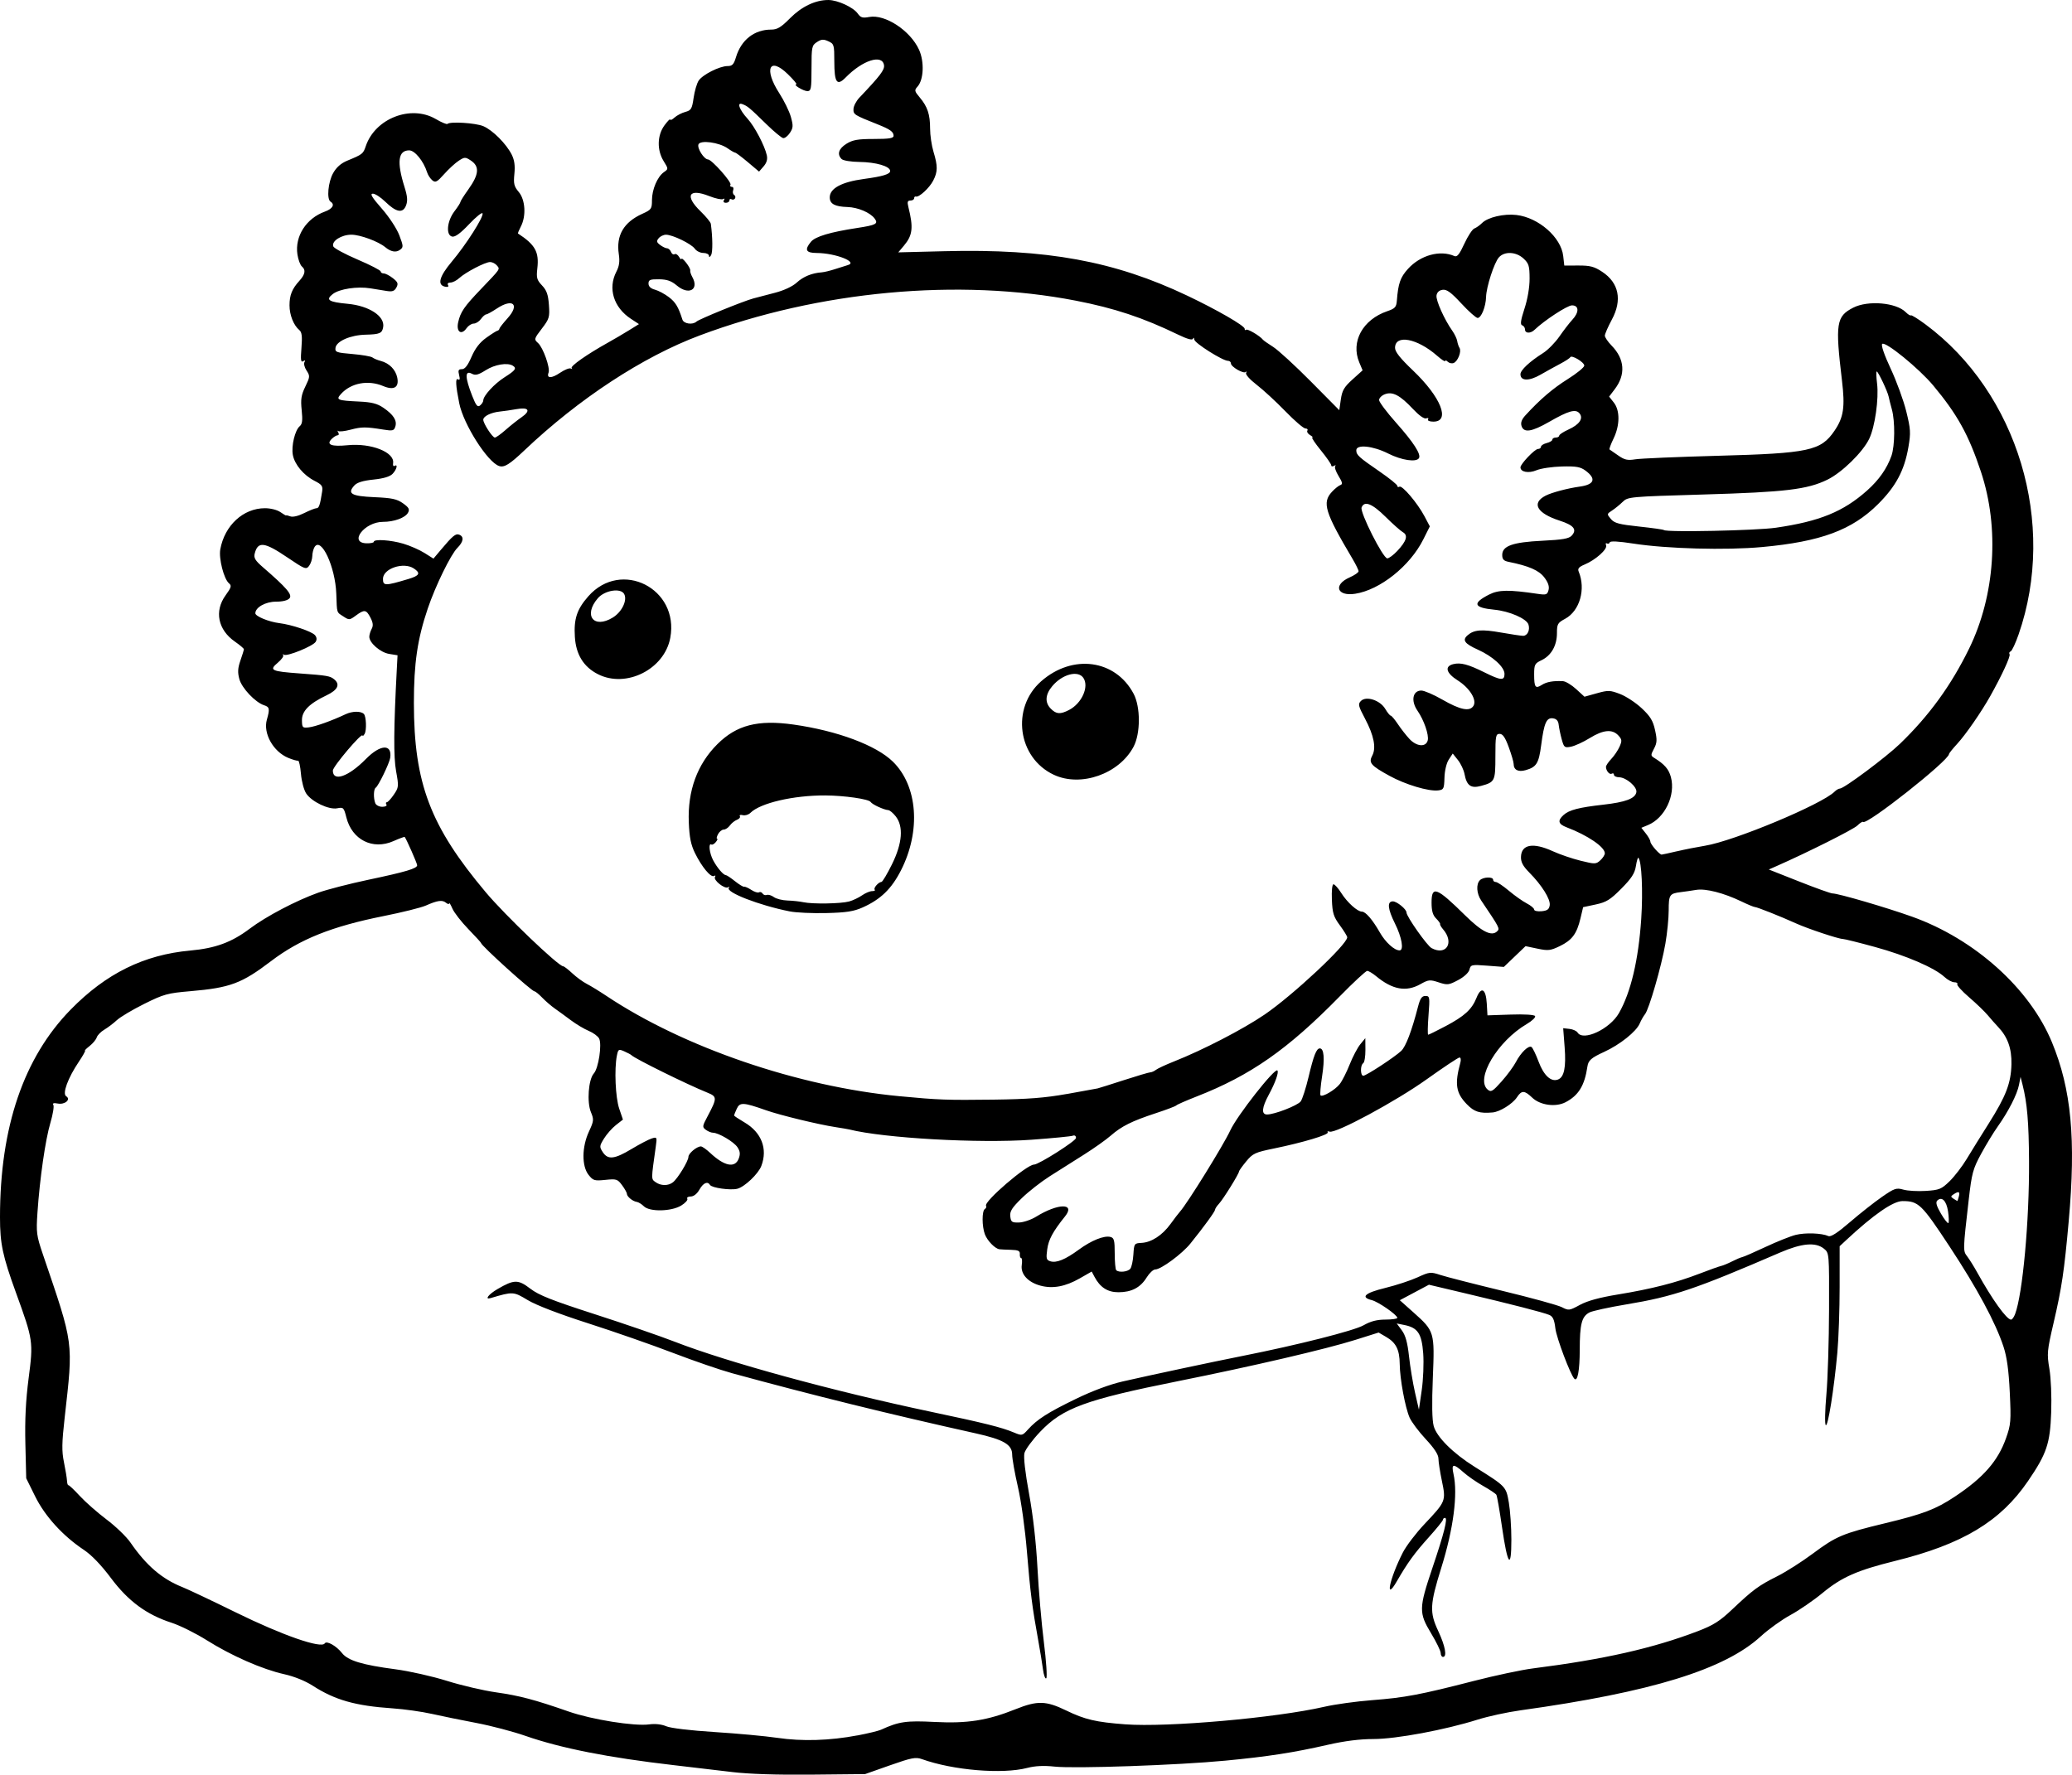 <?xml version="1.0" encoding="UTF-8" standalone="no"?>
<!-- Created with Inkscape (http://www.inkscape.org/) -->

<svg
   width="240.489mm"
   height="206.013mm"
   viewBox="0 0 240.489 206.013"
   version="1.1"
   id="svg5"
   xml:space="preserve"
   xmlns="http://www.w3.org/2000/svg"
   xmlns:svg="http://www.w3.org/2000/svg"><defs
     id="defs2" /><g
     id="layer1"
     transform="translate(-7.383,-46.543)"><path
       style="fill:#000000;stroke-width:0.265"
       d="m 92.314,252.244 c -1.673,-0.202 -4.71,-0.559 -6.747,-0.795 -7.59,-0.878 -13.059,-1.958 -17.198,-3.398 -1.455,-0.506 -4.015,-1.179 -5.689,-1.496 -1.673,-0.317 -3.995,-0.791 -5.159,-1.053 -1.164,-0.263 -3.228,-0.554 -4.587,-0.646 -4.314,-0.294 -6.672,-0.964 -9.262,-2.633 -0.863,-0.556 -2.155,-1.076 -3.317,-1.334 -2.52,-0.561 -6.107,-2.135 -8.97,-3.937 -1.278,-0.804 -3.116,-1.718 -4.085,-2.031 -2.91,-0.94 -5.034,-2.506 -7.046,-5.197 -1.128,-1.508 -2.249,-2.674 -3.145,-3.27 -2.427,-1.614 -4.506,-3.898 -5.645,-6.203 l -1.039,-2.102 -0.097,-3.984 c -0.069,-2.804 0.043,-5.061 0.376,-7.621 0.555,-4.26 0.528,-4.444 -1.458,-9.909 -1.565,-4.309 -1.864,-5.719 -1.864,-8.801 0,-10.446 2.746,-18.512 8.202,-24.091 4.101,-4.193 8.512,-6.371 13.891,-6.857 2.908,-0.263 4.794,-0.956 6.879,-2.528 1.905,-1.436 5.39,-3.269 7.957,-4.186 1.029,-0.368 3.649,-1.043 5.821,-1.502 4.365,-0.921 5.669,-1.309 5.669,-1.687 0,-0.209 -1.255,-3.057 -1.447,-3.283 -0.032,-0.038 -0.621,0.179 -1.308,0.483 -2.402,1.062 -4.808,-0.148 -5.463,-2.749 -0.288,-1.143 -0.348,-1.204 -1.057,-1.062 -0.97,0.194 -2.95,-0.747 -3.598,-1.709 -0.27,-0.401 -0.541,-1.412 -0.617,-2.302 -0.075,-0.873 -0.226,-1.556 -0.336,-1.518 -0.11,0.038 -0.628,-0.11 -1.15,-0.328 -1.738,-0.726 -2.922,-2.85 -2.47,-4.428 0.357,-1.246 0.315,-1.474 -0.31,-1.672 -1.022,-0.324 -2.6,-1.99 -2.884,-3.043 -0.21,-0.778 -0.181,-1.274 0.126,-2.154 0.219,-0.629 0.4,-1.216 0.402,-1.306 0.002,-0.089 -0.464,-0.486 -1.035,-0.882 -1.978,-1.371 -2.419,-3.544 -1.091,-5.377 0.666,-0.92 0.724,-1.123 0.398,-1.394 -0.593,-0.492 -1.205,-2.879 -1.012,-3.946 0.504,-2.78 2.669,-4.774 5.186,-4.774 0.658,0 1.423,0.195 1.799,0.458 0.36,0.252 0.654,0.423 0.654,0.38 0,-0.043 0.218,0.005 0.484,0.107 0.293,0.113 0.93,-0.037 1.616,-0.38 0.623,-0.311 1.266,-0.566 1.429,-0.566 0.287,0 0.413,-0.372 0.653,-1.93 0.098,-0.636 -0.025,-0.811 -0.877,-1.245 -1.27,-0.648 -2.314,-1.893 -2.523,-3.008 -0.194,-1.033 0.249,-2.88 0.8,-3.338 0.297,-0.247 0.35,-0.682 0.227,-1.859 -0.132,-1.26 -0.056,-1.752 0.42,-2.736 0.548,-1.131 0.556,-1.237 0.145,-1.864 -0.24,-0.366 -0.348,-0.808 -0.24,-0.982 0.132,-0.214 0.083,-0.247 -0.149,-0.104 -0.275,0.17 -0.316,-0.141 -0.204,-1.54 0.107,-1.339 0.05,-1.828 -0.243,-2.071 -0.667,-0.554 -1.142,-1.749 -1.142,-2.874 0,-1.183 0.293,-1.913 1.143,-2.846 0.675,-0.74 0.77,-1.268 0.3,-1.658 -0.197,-0.164 -0.434,-0.797 -0.525,-1.408 -0.315,-2.103 1.019,-4.185 3.183,-4.968 0.905,-0.327 1.191,-0.827 0.662,-1.155 -0.466,-0.288 -0.287,-2.269 0.3,-3.313 0.385,-0.684 0.911,-1.146 1.654,-1.452 1.751,-0.721 1.834,-0.785 2.132,-1.672 1.088,-3.231 5.245,-4.844 8.128,-3.154 0.665,0.39 1.275,0.644 1.354,0.565 0.3,-0.3 3.271,-0.114 4.159,0.261 1.082,0.457 2.662,2.038 3.298,3.3 0.316,0.627 0.407,1.277 0.312,2.233 -0.114,1.154 -0.041,1.458 0.51,2.112 0.762,0.906 0.875,2.787 0.24,4.004 -0.22,0.422 -0.368,0.788 -0.329,0.813 1.999,1.306 2.463,2.143 2.243,4.047 -0.127,1.094 -0.058,1.344 0.544,1.98 0.538,0.567 0.714,1.064 0.8,2.259 0.103,1.424 0.046,1.617 -0.823,2.755 -0.909,1.19 -0.921,1.236 -0.436,1.675 0.59,0.534 1.426,2.891 1.218,3.433 -0.263,0.686 0.335,0.696 1.326,0.023 0.536,-0.364 1.104,-0.589 1.261,-0.499 0.158,0.09 0.2,0.067 0.094,-0.05 -0.193,-0.213 1.804,-1.615 4.204,-2.95 0.704,-0.392 1.804,-1.037 2.444,-1.435 l 1.164,-0.722 -0.93,-0.61 c -2.017,-1.322 -2.7,-3.537 -1.691,-5.481 0.332,-0.639 0.407,-1.186 0.28,-2.031 -0.326,-2.172 0.566,-3.705 2.725,-4.681 1.054,-0.477 1.124,-0.576 1.124,-1.581 0,-1.245 0.633,-2.73 1.39,-3.26 0.526,-0.368 0.525,-0.373 -0.035,-1.279 -0.794,-1.284 -0.752,-2.999 0.1,-4.154 0.364,-0.493 0.661,-0.795 0.661,-0.672 0,0.124 0.225,0.021 0.501,-0.228 0.275,-0.249 0.841,-0.544 1.256,-0.655 0.674,-0.18 0.777,-0.355 0.96,-1.627 0.113,-0.784 0.375,-1.685 0.583,-2.001 0.456,-0.697 2.434,-1.695 3.357,-1.695 0.547,0 0.724,-0.186 0.975,-1.023 0.603,-2.013 2.127,-3.211 4.086,-3.211 0.711,0 1.143,-0.26 2.191,-1.318 1.351,-1.363 2.96,-2.126 4.462,-2.116 1.071,0.008 2.889,0.849 3.395,1.57 0.333,0.476 0.563,0.545 1.331,0.401 1.846,-0.346 4.771,1.575 5.785,3.8 0.629,1.381 0.543,3.486 -0.175,4.28 -0.381,0.421 -0.36,0.526 0.249,1.25 0.91,1.082 1.209,1.975 1.209,3.617 0,0.768 0.177,1.98 0.394,2.695 0.506,1.668 0.5,2.323 -0.033,3.353 -0.445,0.86 -1.647,1.966 -2.009,1.849 -0.112,-0.036 -0.204,0.053 -0.204,0.198 0,0.146 -0.192,0.265 -0.428,0.265 -0.334,0 -0.388,0.159 -0.246,0.728 0.605,2.419 0.505,3.301 -0.511,4.509 l -0.656,0.779 5.357,-0.134 c 11.869,-0.297 19.735,1.144 28.188,5.162 3.447,1.638 6.66,3.491 6.66,3.84 0,0.157 0.076,0.21 0.169,0.117 0.15,-0.15 1.609,0.713 1.948,1.153 0.073,0.094 0.609,0.472 1.191,0.839 0.582,0.367 2.547,2.17 4.366,4.006 l 3.307,3.339 0.181,-1.255 c 0.15,-1.038 0.383,-1.437 1.353,-2.313 l 1.172,-1.058 -0.388,-0.925 c -1.006,-2.401 0.398,-4.965 3.254,-5.942 0.909,-0.311 1.052,-0.47 1.112,-1.243 0.154,-1.981 0.4,-2.685 1.286,-3.665 1.445,-1.599 3.725,-2.228 5.4,-1.489 0.306,0.135 0.587,-0.217 1.144,-1.431 0.406,-0.885 0.929,-1.682 1.162,-1.772 0.233,-0.089 0.635,-0.374 0.893,-0.632 0.671,-0.671 2.539,-1.108 4,-0.935 2.566,0.303 5.179,2.595 5.422,4.757 l 0.126,1.114 1.644,-0.005 c 1.361,-0.004 1.837,0.122 2.761,0.734 1.936,1.28 2.337,3.27 1.117,5.54 -0.448,0.834 -0.815,1.675 -0.815,1.868 0,0.193 0.353,0.713 0.784,1.154 1.524,1.558 1.655,3.361 0.368,5.056 l -0.655,0.864 0.545,0.693 c 0.726,0.923 0.713,2.645 -0.034,4.181 -0.318,0.656 -0.527,1.225 -0.463,1.265 0.064,0.04 0.516,0.353 1.005,0.696 0.733,0.514 1.081,0.592 1.984,0.445 0.603,-0.098 4.906,-0.282 9.562,-0.408 10.622,-0.288 11.974,-0.578 13.56,-2.91 1.059,-1.555 1.235,-2.741 0.866,-5.823 -0.795,-6.64 -0.669,-7.454 1.311,-8.464 1.71,-0.872 4.971,-0.593 6.086,0.522 0.269,0.269 0.542,0.437 0.607,0.373 0.064,-0.064 0.818,0.403 1.676,1.038 10.726,7.944 15.292,23.141 10.819,36.005 -0.359,1.032 -0.774,1.917 -0.923,1.967 -0.149,0.05 -0.204,0.197 -0.123,0.328 0.138,0.223 -0.898,2.464 -2.252,4.877 -1.039,1.85 -2.849,4.463 -3.826,5.523 -0.52,0.564 -0.949,1.1 -0.954,1.191 -0.039,0.77 -9.553,8.287 -9.966,7.874 -0.068,-0.068 -0.369,0.121 -0.668,0.42 -0.447,0.447 -5.77,3.118 -9.409,4.721 l -0.869,0.383 3.515,1.39 c 1.933,0.765 3.677,1.389 3.874,1.388 0.658,-0.005 6.215,1.618 9.233,2.696 7.272,2.598 13.657,8.329 16.237,14.575 2.257,5.461 2.802,11.263 1.951,20.756 -0.524,5.842 -0.804,7.728 -1.762,11.844 -0.752,3.231 -0.781,3.553 -0.482,5.31 0.181,1.063 0.272,3.233 0.21,5.027 -0.125,3.653 -0.518,4.821 -2.691,8.006 -3.206,4.698 -7.597,7.337 -15.434,9.275 -4.393,1.086 -6.199,1.884 -8.409,3.712 -1.043,0.863 -2.721,2.016 -3.73,2.564 -1.009,0.548 -2.555,1.659 -3.437,2.469 -4.204,3.862 -12.701,6.48 -27.903,8.596 -1.531,0.213 -3.762,0.697 -4.958,1.075 -3.776,1.193 -9.459,2.253 -12.09,2.256 -1.6,0.002 -3.358,0.223 -5.304,0.667 -3.984,0.91 -6.927,1.366 -11.906,1.843 -5.479,0.526 -17.471,0.944 -19.815,0.691 -1.245,-0.134 -2.25,-0.086 -3.167,0.152 -2.905,0.754 -8.609,0.277 -12.235,-1.023 -0.714,-0.256 -1.197,-0.162 -3.704,0.722 l -2.883,1.017 -6.218,0.062 c -4.039,0.041 -7.284,-0.066 -9.26,-0.304 z m 14.588,-4.242 c 1.217,-0.232 2.451,-0.531 2.742,-0.665 2.067,-0.947 2.925,-1.072 6.218,-0.901 3.789,0.197 6.125,-0.17 9.385,-1.476 2.552,-1.022 3.533,-0.996 5.905,0.154 2.154,1.045 3.436,1.344 6.846,1.599 4.891,0.365 17.484,-0.747 23.096,-2.039 1.23,-0.283 3.717,-0.628 5.526,-0.766 3.791,-0.289 5.602,-0.631 11.817,-2.23 2.474,-0.636 5.569,-1.293 6.879,-1.459 8.203,-1.041 13.938,-2.337 19.137,-4.325 1.79,-0.685 2.535,-1.156 3.969,-2.514 2.426,-2.296 3.071,-2.772 5.211,-3.843 1.022,-0.511 2.883,-1.694 4.136,-2.627 2.741,-2.043 3.473,-2.351 8.418,-3.543 4.428,-1.067 5.87,-1.617 8.077,-3.082 3.324,-2.206 5.008,-4.128 5.951,-6.789 0.561,-1.583 0.594,-1.983 0.435,-5.32 -0.122,-2.557 -0.332,-4.096 -0.722,-5.284 -0.925,-2.818 -3.055,-6.774 -6.285,-11.676 -3.229,-4.899 -3.587,-5.244 -5.442,-5.244 -1.096,0 -3.368,1.575 -6.546,4.538 l -0.752,0.701 -2.2e-4,4.722 c -1.3e-4,2.597 -0.12,6.032 -0.266,7.633 -0.39,4.273 -1.093,8.669 -1.347,8.415 -0.121,-0.121 -0.089,-1.707 0.072,-3.524 0.161,-1.817 0.302,-6.264 0.312,-9.883 0.019,-6.577 0.018,-6.58 -0.596,-7.078 -0.964,-0.781 -2.572,-0.638 -5.099,0.454 -9.83,4.247 -12.385,5.11 -17.814,6.012 -2.037,0.339 -3.978,0.763 -4.312,0.943 -0.891,0.479 -1.111,1.339 -1.116,4.347 -0.004,2.386 -0.251,3.72 -0.62,3.349 -0.459,-0.462 -2.077,-4.747 -2.207,-5.844 -0.121,-1.022 -0.29,-1.395 -0.714,-1.572 -0.693,-0.29 -4.314,-1.222 -9.772,-2.513 l -4.19,-0.992 -1.69,0.9 -1.69,0.9 1.588,1.417 c 2.44,2.177 2.465,2.263 2.245,7.585 -0.124,3.007 -0.091,4.893 0.099,5.599 0.342,1.269 2.238,3.161 4.735,4.725 3.677,2.304 3.662,2.288 3.987,4.156 0.162,0.933 0.295,2.871 0.295,4.307 0,3.59 -0.446,2.989 -1.088,-1.467 -0.277,-1.921 -0.572,-3.604 -0.656,-3.739 -0.084,-0.135 -0.773,-0.597 -1.533,-1.025 -0.759,-0.429 -1.783,-1.138 -2.275,-1.577 -1.187,-1.06 -1.436,-1.019 -1.165,0.194 0.52,2.325 -0.003,6.348 -1.411,10.863 -1.337,4.288 -1.382,5.182 -0.365,7.355 0.82,1.752 1.052,3.014 0.555,3.014 -0.146,0 -0.265,-0.201 -0.265,-0.447 0,-0.246 -0.506,-1.285 -1.124,-2.308 -1.426,-2.36 -1.414,-2.905 0.158,-7.563 1.37,-4.057 1.814,-5.821 1.467,-5.821 -0.13,0 -0.236,0.094 -0.236,0.209 0,0.115 -0.746,1.038 -1.657,2.051 -1.652,1.836 -2.444,2.929 -3.703,5.107 -1.424,2.464 -0.845,-0.307 0.698,-3.34 0.391,-0.769 1.523,-2.257 2.516,-3.307 2.479,-2.623 2.504,-2.687 2.02,-5.011 -0.221,-1.059 -0.402,-2.229 -0.402,-2.599 -1.4e-4,-0.451 -0.485,-1.193 -1.47,-2.249 -0.808,-0.867 -1.653,-1.993 -1.877,-2.502 -0.517,-1.177 -1.129,-4.498 -1.146,-6.218 -0.016,-1.656 -0.422,-2.473 -1.558,-3.137 l -0.89,-0.52 -2.681,0.845 c -3.42,1.078 -11.914,3.058 -20.541,4.787 -10.812,2.168 -13.433,3.128 -16.059,5.884 -0.901,0.946 -1.724,2.061 -1.829,2.477 -0.118,0.47 0.086,2.262 0.54,4.734 0.461,2.512 0.819,5.685 0.973,8.608 0.134,2.547 0.468,6.416 0.742,8.599 0.274,2.183 0.4,4.072 0.281,4.199 -0.119,0.127 -0.294,-0.35 -0.388,-1.058 -0.094,-0.709 -0.335,-2.182 -0.534,-3.273 -0.708,-3.874 -0.947,-5.744 -1.32,-10.319 -0.217,-2.663 -0.662,-5.867 -1.047,-7.541 -0.368,-1.601 -0.67,-3.299 -0.671,-3.774 -0.003,-1.166 -0.999,-1.746 -4.232,-2.465 -10.035,-2.231 -18.951,-4.432 -28.263,-6.977 -1.354,-0.37 -4.45,-1.434 -6.879,-2.365 -2.429,-0.931 -6.859,-2.476 -9.845,-3.434 -3.384,-1.086 -6.022,-2.1 -7.006,-2.692 -1.664,-1.002 -1.711,-1.005 -4.3,-0.236 -0.753,0.224 -0.252,-0.438 0.794,-1.047 1.928,-1.122 2.386,-1.128 3.801,-0.047 1.001,0.765 2.511,1.363 7.491,2.969 3.43,1.106 7.606,2.544 9.279,3.195 6.128,2.384 18.377,5.732 29.766,8.136 6.222,1.314 8.154,1.796 9.578,2.391 0.961,0.401 0.987,0.396 1.652,-0.341 1.07,-1.185 2.308,-1.975 5.571,-3.558 1.911,-0.927 3.928,-1.678 5.424,-2.019 3.274,-0.747 10.536,-2.294 13.891,-2.959 6.394,-1.269 12.966,-2.933 14.068,-3.564 0.815,-0.466 1.546,-0.656 2.534,-0.658 0.764,-0.002 1.385,-0.092 1.381,-0.202 -0.014,-0.346 -2.211,-1.869 -2.968,-2.058 -1.348,-0.337 -0.798,-0.836 1.555,-1.411 1.255,-0.307 2.943,-0.86 3.75,-1.229 1.408,-0.645 1.516,-0.656 2.678,-0.275 0.666,0.218 3.92,1.051 7.23,1.851 3.31,0.8 6.391,1.647 6.846,1.883 0.795,0.411 0.878,0.401 2.103,-0.266 0.868,-0.472 2.272,-0.857 4.399,-1.206 3.902,-0.64 6.748,-1.365 9.468,-2.414 1.162,-0.448 2.294,-0.853 2.515,-0.899 0.221,-0.046 0.793,-0.284 1.273,-0.527 0.479,-0.244 1.015,-0.471 1.191,-0.504 0.176,-0.034 1.39,-0.564 2.698,-1.178 1.308,-0.614 2.879,-1.242 3.491,-1.396 1.115,-0.281 3.031,-0.213 3.801,0.135 0.283,0.128 1.064,-0.377 2.514,-1.626 1.157,-0.996 2.821,-2.309 3.699,-2.917 1.458,-1.009 1.674,-1.083 2.494,-0.847 0.494,0.142 1.667,0.208 2.608,0.148 1.557,-0.1 1.803,-0.2 2.749,-1.119 0.571,-0.555 1.469,-1.724 1.995,-2.597 0.526,-0.873 1.671,-2.719 2.545,-4.101 2.011,-3.181 2.595,-4.703 2.643,-6.896 0.04,-1.819 -0.441,-3.162 -1.549,-4.324 -0.291,-0.305 -0.827,-0.912 -1.191,-1.348 -0.364,-0.436 -1.341,-1.378 -2.173,-2.092 -0.831,-0.714 -1.449,-1.399 -1.373,-1.521 0.076,-0.123 -0.079,-0.223 -0.344,-0.223 -0.265,0 -0.787,-0.283 -1.16,-0.629 -1.135,-1.053 -4.447,-2.48 -8.038,-3.464 -1.874,-0.514 -3.561,-0.934 -3.75,-0.934 -0.493,0 -4.054,-1.185 -5.419,-1.804 -1.773,-0.803 -4.531,-1.901 -4.777,-1.901 -0.121,0 -0.827,-0.293 -1.569,-0.65 -2.035,-0.982 -4.143,-1.523 -5.232,-1.343 -0.527,0.087 -1.341,0.205 -1.81,0.262 -1.296,0.158 -1.396,0.31 -1.396,2.11 0,0.918 -0.174,2.667 -0.387,3.887 -0.457,2.619 -1.898,7.605 -2.361,8.171 -0.179,0.218 -0.457,0.708 -0.619,1.089 -0.398,0.936 -2.299,2.452 -4.121,3.287 -1.509,0.691 -1.841,0.983 -1.948,1.71 -0.323,2.205 -1.032,3.357 -2.546,4.14 -1.149,0.594 -2.941,0.345 -3.862,-0.538 -0.896,-0.859 -1.227,-0.867 -1.767,-0.044 -0.503,0.767 -1.983,1.691 -2.826,1.764 -1.521,0.131 -2.128,-0.063 -2.996,-0.956 -1.267,-1.305 -1.428,-2.345 -0.746,-4.829 0.09,-0.329 0.045,-0.595 -0.101,-0.595 -0.145,0 -1.856,1.137 -3.801,2.527 -3.592,2.567 -10.599,6.343 -11.282,6.08 -0.193,-0.074 -0.289,-0.035 -0.214,0.088 0.165,0.267 -2.881,1.18 -6.22,1.865 -2.215,0.454 -2.475,0.575 -3.243,1.506 -0.459,0.557 -0.834,1.082 -0.834,1.168 0,0.265 -1.826,3.208 -2.315,3.733 -0.255,0.273 -0.463,0.588 -0.463,0.701 0,0.209 -1.276,1.962 -2.864,3.933 -0.969,1.203 -3.415,3.005 -4.079,3.005 -0.232,0 -0.681,0.42 -0.998,0.932 -0.726,1.175 -1.756,1.713 -3.277,1.713 -1.255,0 -2.13,-0.565 -2.78,-1.797 l -0.32,-0.606 -1.385,0.793 c -1.673,0.957 -3.139,1.229 -4.566,0.844 -1.453,-0.391 -2.32,-1.349 -2.166,-2.394 0.065,-0.445 0.034,-0.809 -0.071,-0.809 -0.104,0 -0.173,-0.208 -0.153,-0.463 0.029,-0.366 -0.186,-0.469 -1.022,-0.492 -0.582,-0.016 -1.189,-0.045 -1.349,-0.066 -0.507,-0.066 -1.4,-0.983 -1.684,-1.731 -0.352,-0.925 -0.355,-2.724 -0.006,-2.94 0.148,-0.091 0.211,-0.26 0.141,-0.374 -0.294,-0.476 4.716,-4.783 5.564,-4.783 0.546,0 4.875,-2.745 4.875,-3.091 0,-0.242 -0.152,-0.347 -0.378,-0.26 -0.208,0.08 -2.356,0.288 -4.775,0.464 -6.109,0.443 -17.139,-0.178 -21.174,-1.193 -0.146,-0.037 -0.86,-0.158 -1.587,-0.27 -2.013,-0.309 -6.438,-1.383 -8.07,-1.959 -2.629,-0.927 -3.038,-0.948 -3.392,-0.171 -0.172,0.376 -0.312,0.727 -0.312,0.779 0,0.052 0.543,0.413 1.207,0.802 1.979,1.16 2.716,3.064 1.957,5.059 -0.35,0.921 -1.947,2.436 -2.789,2.647 -0.796,0.2 -2.952,-0.101 -3.163,-0.441 -0.288,-0.467 -0.783,-0.248 -1.235,0.546 -0.277,0.486 -0.666,0.792 -1.008,0.792 -0.306,0 -0.485,0.117 -0.396,0.261 0.088,0.143 -0.232,0.5 -0.712,0.793 -1.142,0.696 -3.669,0.744 -4.331,0.081 -0.249,-0.249 -0.621,-0.478 -0.826,-0.508 -0.473,-0.069 -1.14,-0.616 -1.14,-0.935 0,-0.134 -0.253,-0.585 -0.562,-1.003 -0.525,-0.71 -0.654,-0.751 -1.94,-0.618 -1.269,0.131 -1.423,0.085 -1.951,-0.587 -0.802,-1.019 -0.781,-3.241 0.047,-5.024 0.57,-1.227 0.587,-1.39 0.23,-2.248 -0.486,-1.17 -0.289,-3.804 0.335,-4.495 0.545,-0.603 0.966,-3.388 0.613,-4.061 -0.14,-0.267 -0.682,-0.664 -1.205,-0.882 -0.523,-0.218 -1.453,-0.774 -2.069,-1.234 -0.615,-0.461 -1.458,-1.076 -1.873,-1.367 -0.415,-0.291 -1.07,-0.857 -1.456,-1.257 -0.386,-0.4 -0.785,-0.728 -0.888,-0.728 -0.328,0 -6.216,-5.327 -6.216,-5.624 0,-0.05 -0.663,-0.776 -1.474,-1.612 -0.81,-0.837 -1.639,-1.902 -1.842,-2.368 -0.202,-0.466 -0.373,-0.743 -0.378,-0.616 -0.006,0.127 -0.173,0.096 -0.373,-0.07 -0.423,-0.351 -0.983,-0.272 -2.346,0.331 -0.543,0.241 -2.746,0.789 -4.895,1.218 -6.015,1.202 -9.71,2.682 -13.067,5.234 -3.408,2.592 -4.742,3.089 -9.348,3.484 -2.671,0.229 -3.091,0.345 -5.355,1.469 -1.351,0.671 -2.784,1.523 -3.183,1.893 -0.399,0.37 -1.056,0.868 -1.458,1.105 -0.403,0.238 -0.798,0.642 -0.88,0.897 -0.081,0.256 -0.454,0.706 -0.829,1.001 -0.375,0.295 -0.614,0.536 -0.531,0.536 0.083,0 -0.246,0.589 -0.731,1.309 -1.258,1.87 -1.927,3.696 -1.46,3.985 0.593,0.366 -0.141,1.007 -0.971,0.848 -0.476,-0.091 -0.64,-0.039 -0.515,0.164 0.101,0.164 -0.055,1.104 -0.347,2.089 -0.581,1.959 -1.231,6.472 -1.497,10.397 -0.158,2.338 -0.116,2.666 0.64,4.887 3.605,10.599 3.523,9.978 2.516,18.938 -0.33,2.932 -0.345,3.88 -0.082,5.159 0.177,0.862 0.336,1.826 0.353,2.141 0.017,0.315 0.09,0.553 0.163,0.529 0.073,-0.024 0.668,0.537 1.322,1.247 0.654,0.71 2.057,1.943 3.116,2.741 1.059,0.797 2.303,1.998 2.764,2.667 1.836,2.668 3.656,4.231 6.027,5.175 0.655,0.261 3.453,1.586 6.218,2.945 5.396,2.651 9.914,4.224 10.307,3.588 0.216,-0.349 1.347,0.287 2.01,1.13 0.682,0.867 2.341,1.369 6.203,1.878 1.601,0.211 4.28,0.814 5.953,1.339 1.673,0.526 4.233,1.125 5.689,1.332 2.76,0.393 4.479,0.847 8.467,2.236 2.675,0.932 7.621,1.721 9.328,1.489 0.703,-0.096 1.448,-0.014 1.984,0.217 0.51,0.22 2.791,0.493 5.621,0.672 2.619,0.166 5.894,0.469 7.276,0.673 2.876,0.424 6.097,0.325 9.296,-0.285 z m 65.667,-44.353 c -0.171,-2.295 -0.626,-2.981 -2.187,-3.293 l -0.885,-0.177 0.591,0.799 c 0.428,0.579 0.658,1.41 0.834,3.017 0.134,1.22 0.447,3.111 0.696,4.203 l 0.453,1.984 0.325,-2.249 c 0.179,-1.237 0.257,-3.165 0.173,-4.284 z m 68.693,-4.545 c 0.885,-2.328 1.663,-10.832 1.624,-17.761 -0.025,-4.509 -0.215,-6.753 -0.75,-8.864 l -0.235,-0.926 -0.181,0.928 c -0.215,1.103 -1.227,3.088 -2.462,4.826 -0.491,0.691 -1.363,2.123 -1.938,3.183 -0.95,1.752 -1.081,2.238 -1.439,5.358 -0.671,5.843 -0.672,5.897 -0.171,6.545 0.252,0.325 0.78,1.172 1.173,1.883 1.728,3.12 3.404,5.455 3.914,5.455 0.124,0 0.332,-0.282 0.464,-0.627 z M 138.567,193.837 c 0.154,-0.186 0.317,-0.93 0.363,-1.654 0.081,-1.28 0.106,-1.317 0.94,-1.359 1.157,-0.058 2.42,-0.883 3.378,-2.205 0.436,-0.602 0.923,-1.239 1.084,-1.416 0.842,-0.927 5.085,-7.778 5.843,-9.433 0.782,-1.706 5.154,-7.276 5.467,-6.963 0.194,0.194 -0.238,1.42 -0.992,2.81 -0.82,1.514 -0.889,2.301 -0.201,2.301 0.869,0 3.542,-1.041 3.901,-1.519 0.192,-0.256 0.602,-1.533 0.912,-2.837 0.593,-2.5 0.915,-3.316 1.306,-3.316 0.486,0 0.583,1.18 0.267,3.216 -0.179,1.153 -0.262,2.16 -0.184,2.238 0.231,0.231 1.692,-0.631 2.232,-1.317 0.275,-0.35 0.792,-1.37 1.148,-2.266 0.356,-0.896 0.911,-1.952 1.233,-2.345 l 0.586,-0.715 0.01,1.373 c 0.005,0.755 -0.11,1.447 -0.255,1.537 -0.349,0.216 -0.342,1.455 0.009,1.455 0.336,0 3.616,-2.147 4.397,-2.879 0.537,-0.503 1.214,-2.28 1.952,-5.125 0.253,-0.976 0.445,-1.257 0.86,-1.257 0.507,0 0.525,0.113 0.361,2.249 -0.095,1.237 -0.112,2.249 -0.038,2.249 0.074,0 0.98,-0.446 2.013,-0.992 2.201,-1.163 3.056,-1.946 3.594,-3.288 0.548,-1.369 1.094,-1.064 1.194,0.666 l 0.079,1.366 2.681,-0.091 c 1.601,-0.054 2.747,0.015 2.844,0.173 0.09,0.145 -0.344,0.561 -0.963,0.924 -3.398,1.992 -6.011,6.391 -4.526,7.622 0.38,0.315 0.577,0.198 1.607,-0.96 0.646,-0.726 1.39,-1.736 1.655,-2.245 0.573,-1.101 1.465,-1.964 1.81,-1.751 0.136,0.084 0.509,0.854 0.83,1.711 0.6,1.603 1.442,2.376 2.25,2.066 0.714,-0.274 0.949,-1.419 0.77,-3.745 l -0.17,-2.212 0.729,0.08 c 0.401,0.044 0.824,0.234 0.94,0.422 0.649,1.05 3.748,-0.403 4.802,-2.251 1.384,-2.428 2.265,-6.151 2.587,-10.929 0.217,-3.226 0.053,-6.723 -0.332,-7.109 -0.062,-0.062 -0.191,0.374 -0.286,0.969 -0.135,0.847 -0.504,1.416 -1.689,2.613 -1.289,1.301 -1.734,1.576 -2.976,1.842 l -1.46,0.312 -0.309,1.301 c -0.426,1.792 -0.976,2.532 -2.394,3.218 -1.086,0.526 -1.359,0.557 -2.597,0.297 l -1.384,-0.29 -1.259,1.206 -1.259,1.206 -1.92,-0.145 c -1.831,-0.139 -1.927,-0.118 -2.071,0.455 -0.09,0.358 -0.622,0.85 -1.319,1.22 -1.085,0.576 -1.246,0.594 -2.261,0.259 -1.006,-0.332 -1.173,-0.315 -2.114,0.213 -1.653,0.929 -3.237,0.644 -5.137,-0.925 -0.411,-0.34 -0.878,-0.618 -1.037,-0.618 -0.159,0 -1.608,1.346 -3.221,2.992 -6.005,6.128 -10.315,9.142 -16.569,11.587 -1.231,0.481 -2.298,0.95 -2.371,1.041 -0.073,0.091 -1.144,0.498 -2.381,0.903 -2.777,0.911 -3.975,1.509 -5.237,2.614 -0.539,0.472 -1.933,1.46 -3.097,2.195 -1.164,0.735 -2.945,1.861 -3.958,2.503 -1.013,0.642 -2.479,1.789 -3.259,2.55 -1.144,1.116 -1.402,1.525 -1.334,2.117 0.075,0.652 0.187,0.73 1.016,0.708 0.513,-0.014 1.406,-0.317 1.984,-0.675 2.556,-1.579 4.608,-1.596 3.351,-0.029 -1.411,1.759 -1.907,2.677 -2.063,3.818 -0.146,1.066 -0.101,1.241 0.359,1.387 0.705,0.224 1.74,-0.199 3.309,-1.351 1.461,-1.072 2.939,-1.665 3.674,-1.473 0.418,0.109 0.492,0.396 0.492,1.906 0,0.977 0.079,1.857 0.176,1.954 0.298,0.298 1.33,0.196 1.626,-0.161 z m 94.916,-6.677 c -0.185,-1.236 -0.727,-1.77 -1.257,-1.24 -0.2,0.2 -0.072,0.641 0.438,1.511 0.396,0.676 0.784,1.166 0.861,1.088 0.077,-0.077 0.059,-0.689 -0.042,-1.359 z m 1.254,-1.717 c 0.153,-0.584 -0.007,-0.653 -0.606,-0.261 -0.353,0.232 -0.353,0.289 0,0.521 0.218,0.143 0.413,0.262 0.432,0.265 0.019,0.002 0.098,-0.234 0.174,-0.525 z M 85.488,183.79 c 0.565,-0.446 1.799,-2.474 1.799,-2.956 0,-0.401 0.971,-1.212 1.448,-1.21 0.15,7.9e-4 0.633,0.34 1.075,0.754 1.648,1.545 2.883,1.793 3.312,0.664 0.201,-0.529 0.167,-0.847 -0.143,-1.32 -0.413,-0.631 -2.199,-1.687 -2.852,-1.687 -0.196,0 -0.563,-0.151 -0.816,-0.336 -0.431,-0.315 -0.419,-0.41 0.181,-1.539 1.141,-2.147 1.141,-2.316 -0.002,-2.777 -2.353,-0.949 -8.43,-3.947 -8.817,-4.349 -0.073,-0.076 -0.447,-0.276 -0.831,-0.444 -0.658,-0.289 -0.708,-0.259 -0.86,0.501 -0.311,1.556 -0.165,4.87 0.271,6.15 l 0.432,1.269 -0.811,0.634 c -0.446,0.349 -1.069,1.052 -1.384,1.563 -0.539,0.872 -0.548,0.968 -0.145,1.583 0.597,0.91 1.353,0.827 3.344,-0.368 0.937,-0.563 1.988,-1.112 2.336,-1.22 0.616,-0.192 0.629,-0.166 0.47,0.957 -0.544,3.861 -0.543,3.734 -0.034,4.106 0.61,0.446 1.48,0.457 2.026,0.025 z m 45.72,-10.249 c 1.819,-0.326 3.426,-0.618 3.572,-0.65 0.146,-0.032 1.515,-0.463 3.043,-0.958 1.528,-0.495 2.911,-0.904 3.073,-0.909 0.162,-0.005 0.46,-0.137 0.661,-0.294 0.202,-0.157 1.14,-0.592 2.086,-0.967 3.387,-1.343 8.003,-3.733 10.513,-5.442 3.291,-2.242 9.595,-8.137 9.595,-8.973 0,-0.125 -0.384,-0.75 -0.853,-1.388 -0.734,-0.998 -0.863,-1.411 -0.928,-2.963 -0.044,-1.067 0.033,-1.802 0.188,-1.802 0.145,0 0.554,0.461 0.91,1.025 0.687,1.088 1.868,2.15 2.392,2.15 0.427,0 1.234,0.939 2.072,2.41 0.656,1.151 1.685,2.088 2.294,2.088 0.528,0 0.266,-1.518 -0.54,-3.131 -0.841,-1.683 -0.923,-2.556 -0.241,-2.56 0.467,-0.003 1.584,0.909 1.584,1.293 0,0.462 2.388,3.853 2.909,4.133 1.713,0.917 2.666,-0.632 1.341,-2.179 -0.228,-0.266 -0.384,-0.539 -0.348,-0.607 0.036,-0.068 -0.172,-0.362 -0.463,-0.653 -0.388,-0.388 -0.529,-0.882 -0.529,-1.852 0,-1.999 0.586,-1.775 3.898,1.49 1.934,1.907 3.071,2.475 3.711,1.853 0.335,-0.326 0.304,-0.387 -1.853,-3.584 -0.535,-0.794 -0.604,-1.894 -0.147,-2.351 0.384,-0.384 1.535,-0.424 1.535,-0.053 0,0.146 0.141,0.265 0.314,0.265 0.173,0 0.857,0.458 1.521,1.018 0.664,0.56 1.595,1.218 2.068,1.462 0.473,0.244 0.86,0.568 0.86,0.719 0,0.151 0.387,0.237 0.86,0.192 0.669,-0.065 0.879,-0.22 0.947,-0.7 0.099,-0.701 -0.918,-2.326 -2.385,-3.808 -0.72,-0.728 -0.969,-1.198 -0.952,-1.798 0.042,-1.465 1.408,-1.707 3.704,-0.656 0.795,0.364 2.239,0.858 3.21,1.097 1.674,0.413 1.791,0.411 2.291,-0.041 0.29,-0.262 0.527,-0.632 0.527,-0.822 0,-0.73 -1.997,-2.088 -4.432,-3.014 -0.978,-0.372 -1.08,-0.775 -0.362,-1.425 0.651,-0.589 1.768,-0.88 4.602,-1.2 2.598,-0.293 3.711,-0.71 3.852,-1.446 0.118,-0.611 -1.169,-1.726 -2.007,-1.739 -0.327,-0.005 -0.595,-0.136 -0.595,-0.29 0,-0.154 -0.111,-0.212 -0.246,-0.128 -0.254,0.157 -0.664,-0.315 -0.681,-0.782 -0.005,-0.146 0.272,-0.562 0.617,-0.926 0.345,-0.364 0.779,-1.009 0.966,-1.434 0.297,-0.676 0.278,-0.838 -0.153,-1.301 -0.699,-0.751 -1.75,-0.652 -3.309,0.311 -0.743,0.459 -1.716,0.907 -2.163,0.997 -0.765,0.153 -0.83,0.102 -1.094,-0.859 -0.154,-0.562 -0.312,-1.319 -0.35,-1.683 -0.048,-0.457 -0.253,-0.688 -0.662,-0.746 -0.755,-0.107 -1.033,0.523 -1.369,3.101 -0.277,2.124 -0.541,2.553 -1.795,2.913 -0.872,0.25 -1.403,-0.026 -1.403,-0.73 0,-0.211 -0.254,-1.08 -0.565,-1.931 -0.413,-1.133 -0.697,-1.549 -1.058,-1.549 -0.449,0 -0.494,0.239 -0.494,2.613 0,2.87 -0.057,2.987 -1.656,3.424 -1.188,0.324 -1.674,-0.022 -1.927,-1.372 -0.09,-0.481 -0.435,-1.213 -0.766,-1.628 l -0.602,-0.755 -0.459,0.701 c -0.268,0.41 -0.477,1.282 -0.501,2.1 -0.039,1.303 -0.09,1.405 -0.741,1.48 -1.107,0.128 -3.796,-0.678 -5.637,-1.69 -2.177,-1.196 -2.45,-1.518 -2.002,-2.355 0.477,-0.891 0.192,-2.335 -0.846,-4.295 -0.779,-1.47 -0.828,-1.686 -0.469,-2.046 0.61,-0.611 2.228,-0.083 2.821,0.921 0.255,0.431 0.541,0.784 0.635,0.784 0.095,0 0.471,0.446 0.835,0.992 0.365,0.546 0.97,1.32 1.345,1.72 0.835,0.89 1.905,0.973 2.116,0.164 0.163,-0.622 -0.435,-2.357 -1.188,-3.446 -0.79,-1.143 -0.562,-2.34 0.446,-2.34 0.335,0 1.424,0.468 2.419,1.04 2.087,1.2 3.184,1.427 3.622,0.75 0.443,-0.686 -0.417,-2.084 -1.833,-2.979 -1.328,-0.84 -1.539,-1.619 -0.509,-1.877 0.859,-0.216 1.731,0.015 3.65,0.967 1.89,0.938 2.304,0.968 2.304,0.166 0,-0.798 -1.36,-2.036 -3.095,-2.817 -1.545,-0.696 -1.837,-1.108 -1.186,-1.67 0.743,-0.642 1.623,-0.714 3.862,-0.318 1.177,0.208 2.335,0.381 2.574,0.383 0.507,0.006 0.83,-0.669 0.626,-1.31 -0.218,-0.686 -2.214,-1.552 -3.969,-1.723 -2.406,-0.234 -2.582,-0.746 -0.602,-1.756 1.102,-0.562 2.291,-0.579 5.656,-0.081 0.977,0.145 1.103,0.099 1.246,-0.447 0.109,-0.417 -0.046,-0.878 -0.496,-1.467 -0.625,-0.82 -1.799,-1.33 -4.153,-1.805 -0.556,-0.112 -0.728,-0.3 -0.728,-0.796 0,-1.053 1.208,-1.482 4.657,-1.652 2.367,-0.117 3.092,-0.244 3.414,-0.6 0.638,-0.705 0.234,-1.204 -1.403,-1.732 -2.646,-0.855 -3.311,-2.033 -1.635,-2.9 0.705,-0.365 2.571,-0.86 3.964,-1.052 1.701,-0.234 1.948,-0.902 0.684,-1.845 -0.599,-0.447 -1.074,-0.532 -2.755,-0.491 -1.117,0.027 -2.445,0.224 -2.952,0.439 -0.905,0.383 -1.856,0.209 -1.856,-0.339 0,-0.388 1.663,-2.133 2.033,-2.133 0.192,0 0.348,-0.117 0.348,-0.26 0,-0.143 0.298,-0.334 0.661,-0.426 0.364,-0.091 0.661,-0.272 0.661,-0.402 0,-0.13 0.179,-0.236 0.397,-0.236 0.218,0 0.397,-0.101 0.397,-0.224 0,-0.123 0.483,-0.442 1.074,-0.709 1.273,-0.574 1.764,-1.294 1.279,-1.879 -0.443,-0.534 -1.271,-0.303 -3.501,0.979 -2.049,1.177 -2.962,1.315 -3.225,0.488 -0.121,-0.382 0.016,-0.76 0.445,-1.229 1.697,-1.853 3.177,-3.121 4.92,-4.214 1.055,-0.662 1.918,-1.366 1.918,-1.566 0,-0.397 -1.493,-1.282 -1.633,-0.968 -0.048,0.107 -0.563,0.445 -1.145,0.751 -0.582,0.306 -1.621,0.881 -2.31,1.276 -1.326,0.762 -2.321,0.738 -2.321,-0.057 0,-0.476 1.062,-1.47 2.631,-2.461 0.549,-0.347 1.402,-1.215 1.896,-1.928 0.494,-0.713 1.165,-1.583 1.493,-1.934 0.808,-0.865 0.789,-1.671 -0.04,-1.671 -0.539,0 -3.195,1.735 -4.345,2.839 -0.468,0.449 -1.106,0.427 -1.106,-0.039 0,-0.206 -0.147,-0.424 -0.328,-0.484 -0.245,-0.082 -0.177,-0.572 0.268,-1.94 0.365,-1.121 0.595,-2.477 0.592,-3.497 -0.003,-1.459 -0.091,-1.747 -0.704,-2.315 -0.86,-0.797 -2.199,-0.863 -2.852,-0.142 -0.549,0.607 -1.467,3.437 -1.496,4.61 -0.027,1.116 -0.56,2.437 -0.98,2.43 -0.186,-0.003 -1.037,-0.76 -1.89,-1.682 -1.197,-1.294 -1.693,-1.656 -2.175,-1.587 -0.403,0.057 -0.653,0.292 -0.706,0.662 -0.082,0.574 0.905,2.779 1.833,4.094 0.271,0.384 0.527,0.92 0.569,1.191 0.042,0.271 0.163,0.631 0.269,0.801 0.255,0.408 -0.198,1.564 -0.685,1.751 -0.212,0.081 -0.518,0.014 -0.682,-0.149 -0.163,-0.163 -0.297,-0.201 -0.297,-0.084 0,0.117 -0.42,-0.156 -0.933,-0.607 -2.312,-2.03 -4.887,-2.514 -4.887,-0.918 0,0.458 0.599,1.212 2.083,2.625 3.241,3.085 4.38,5.937 2.371,5.937 -0.447,0 -0.712,-0.112 -0.619,-0.262 0.09,-0.146 -0.007,-0.197 -0.219,-0.116 -0.231,0.089 -0.833,-0.338 -1.535,-1.088 -1.494,-1.596 -2.365,-2.055 -3.256,-1.716 -0.372,0.141 -0.676,0.445 -0.676,0.674 0,0.229 0.883,1.409 1.962,2.622 2.035,2.287 2.937,3.684 2.663,4.126 -0.31,0.502 -2.018,0.245 -3.567,-0.537 -1.774,-0.895 -3.704,-1.092 -3.704,-0.378 0,0.544 0.273,0.794 2.712,2.472 1.128,0.776 2.051,1.523 2.051,1.659 0,0.136 0.109,0.18 0.242,0.097 0.317,-0.196 2.1,1.904 2.901,3.417 l 0.629,1.19 -0.762,1.52 c -1.548,3.088 -5.022,5.857 -7.905,6.302 -2.122,0.327 -2.581,-1.043 -0.636,-1.901 0.568,-0.251 1.033,-0.571 1.033,-0.712 0,-0.141 -0.324,-0.803 -0.72,-1.47 -3.194,-5.388 -3.534,-6.497 -2.371,-7.752 0.337,-0.364 0.778,-0.717 0.978,-0.784 0.287,-0.096 0.242,-0.32 -0.213,-1.056 -0.318,-0.514 -0.49,-1.031 -0.383,-1.15 0.107,-0.118 0.046,-0.13 -0.136,-0.025 -0.182,0.105 -0.331,0.075 -0.331,-0.066 0,-0.141 -0.542,-0.922 -1.205,-1.735 -0.663,-0.814 -1.109,-1.483 -0.992,-1.488 0.117,-0.004 0.002,-0.131 -0.256,-0.281 -0.258,-0.15 -0.4,-0.385 -0.315,-0.521 0.084,-0.137 -0.02,-0.248 -0.232,-0.248 -0.212,0 -1.255,-0.897 -2.318,-1.994 -1.063,-1.096 -2.562,-2.479 -3.332,-3.073 -0.804,-0.62 -1.326,-1.207 -1.227,-1.38 0.095,-0.165 0.076,-0.215 -0.04,-0.109 -0.268,0.242 -1.725,-0.601 -1.725,-0.998 0,-0.163 -0.153,-0.296 -0.34,-0.296 -0.616,0 -3.882,-2.064 -3.909,-2.469 -0.015,-0.229 -0.079,-0.269 -0.15,-0.095 -0.082,0.2 -0.673,0.036 -1.754,-0.488 -4.047,-1.96 -7.354,-3.058 -11.839,-3.93 -13.597,-2.643 -29.829,-1.143 -43.656,4.034 -6.605,2.473 -14.032,7.343 -20.373,13.361 -1.695,1.608 -2.311,1.991 -2.904,1.803 -1.338,-0.425 -4.148,-4.837 -4.638,-7.283 -0.415,-2.071 -0.464,-2.979 -0.152,-2.786 0.216,0.134 0.256,-0.012 0.135,-0.494 -0.139,-0.553 -0.077,-0.684 0.325,-0.684 0.348,0 0.681,-0.427 1.114,-1.429 0.427,-0.99 0.954,-1.672 1.715,-2.218 0.604,-0.434 1.187,-0.802 1.296,-0.82 0.109,-0.017 0.211,-0.12 0.227,-0.23 0.016,-0.109 0.44,-0.653 0.942,-1.209 1.459,-1.615 0.625,-2.369 -1.248,-1.129 -0.569,0.376 -1.13,0.684 -1.246,0.684 -0.117,0 -0.383,0.238 -0.593,0.529 -0.21,0.291 -0.586,0.529 -0.837,0.529 -0.251,0 -0.624,0.241 -0.831,0.535 -0.604,0.863 -1.224,0.424 -0.973,-0.69 0.271,-1.2 0.687,-1.806 2.635,-3.841 2.321,-2.424 2.235,-2.297 1.858,-2.751 -0.181,-0.218 -0.535,-0.397 -0.787,-0.397 -0.57,0 -2.863,1.196 -3.596,1.875 -0.3,0.278 -0.754,0.506 -1.008,0.506 -0.267,0 -0.386,0.122 -0.282,0.29 0.111,0.18 -0.008,0.254 -0.315,0.196 -0.967,-0.184 -0.712,-1.171 0.752,-2.911 1.665,-1.979 3.712,-5.19 3.573,-5.606 -0.054,-0.161 -0.754,0.402 -1.557,1.251 -0.997,1.054 -1.619,1.512 -1.964,1.444 -0.758,-0.15 -0.613,-1.791 0.258,-2.934 0.381,-0.499 0.692,-0.986 0.692,-1.081 0,-0.095 0.405,-0.739 0.901,-1.43 1.271,-1.774 1.35,-2.703 0.29,-3.398 -0.617,-0.404 -0.711,-0.401 -1.389,0.04 -0.4,0.26 -1.158,0.956 -1.685,1.547 -0.825,0.925 -1.016,1.025 -1.379,0.724 -0.232,-0.192 -0.503,-0.607 -0.602,-0.921 -0.416,-1.313 -1.429,-2.556 -2.082,-2.556 -1.283,0 -1.456,1.337 -0.548,4.233 0.349,1.112 0.391,1.624 0.18,2.17 -0.364,0.941 -1.138,0.798 -2.41,-0.444 -0.525,-0.512 -1.172,-0.932 -1.438,-0.932 -0.364,0 -0.107,0.429 1.031,1.726 0.857,0.976 1.742,2.322 2.037,3.098 0.485,1.276 0.49,1.395 0.079,1.696 -0.466,0.34 -1.052,0.234 -1.714,-0.312 -0.814,-0.671 -2.916,-1.445 -3.925,-1.445 -1.17,0 -2.334,0.753 -2.102,1.359 0.081,0.211 1.351,0.897 2.822,1.526 1.471,0.628 2.675,1.248 2.675,1.378 0,0.129 0.163,0.235 0.361,0.235 0.199,0 0.675,0.247 1.058,0.548 0.583,0.459 0.65,0.635 0.409,1.085 -0.224,0.419 -0.47,0.507 -1.124,0.403 -0.46,-0.074 -1.313,-0.212 -1.895,-0.307 -1.522,-0.249 -3.598,0.066 -4.366,0.664 -0.868,0.675 -0.484,0.926 1.736,1.133 2.482,0.232 4.322,1.435 4.117,2.693 -0.119,0.731 -0.399,0.853 -2.044,0.891 -1.749,0.04 -3.381,0.75 -3.491,1.518 -0.073,0.509 0.086,0.568 1.957,0.726 1.12,0.095 2.168,0.275 2.328,0.4 0.16,0.126 0.589,0.305 0.953,0.399 1.001,0.259 1.743,1.008 1.932,1.953 0.226,1.129 -0.388,1.492 -1.635,0.967 -1.749,-0.736 -3.739,-0.363 -4.897,0.918 -0.62,0.685 -0.438,0.761 2.116,0.882 1.456,0.069 2.091,0.233 2.811,0.726 1.17,0.802 1.599,1.48 1.378,2.177 -0.155,0.487 -0.302,0.524 -1.402,0.348 -2.044,-0.327 -2.5,-0.326 -3.792,0.014 -0.682,0.18 -1.327,0.25 -1.431,0.156 -0.105,-0.094 -0.105,-0.021 -2.7e-4,0.16 0.105,0.182 0.073,0.331 -0.071,0.331 -0.144,0 -0.457,0.196 -0.697,0.435 -0.662,0.662 -0.021,0.909 1.874,0.72 2.716,-0.271 5.468,0.821 5.261,2.087 -0.042,0.255 0.033,0.397 0.165,0.315 0.422,-0.261 0.259,0.414 -0.222,0.919 -0.311,0.326 -1.043,0.546 -2.225,0.669 -1.222,0.127 -1.901,0.337 -2.215,0.684 -0.857,0.947 -0.357,1.241 2.315,1.358 2.049,0.09 2.628,0.213 3.328,0.712 0.687,0.489 0.798,0.695 0.588,1.087 -0.318,0.595 -1.61,1.068 -2.916,1.068 -2.13,0 -4,2.427 -1.918,2.488 0.473,0.014 0.86,-0.064 0.86,-0.173 -4e-5,-0.342 1.96,-0.216 3.432,0.221 0.776,0.231 1.879,0.714 2.451,1.075 l 1.04,0.656 0.838,-0.996 c 1.402,-1.667 1.736,-1.943 2.155,-1.782 0.58,0.223 0.496,0.823 -0.216,1.534 -0.77,0.77 -2.541,4.395 -3.434,7.03 -1.201,3.542 -1.616,6.366 -1.613,10.98 0.006,9.311 1.896,14.289 8.338,21.96 2.257,2.688 8.44,8.599 8.994,8.599 0.101,0 0.575,0.365 1.052,0.811 0.477,0.446 1.234,0.999 1.682,1.229 0.447,0.23 1.468,0.855 2.269,1.389 8.955,5.978 22.244,10.531 33.999,11.649 4.576,0.435 5.496,0.468 10.98,0.4 3.959,-0.05 5.929,-0.203 8.467,-0.657 z m -32.147,-21.195 c -3.568,-0.705 -7.534,-2.248 -7.077,-2.752 0.109,-0.12 0.063,-0.141 -0.102,-0.047 -0.397,0.227 -1.739,-0.842 -1.514,-1.207 0.099,-0.16 0.053,-0.208 -0.106,-0.11 -0.365,0.226 -1.421,-1.04 -2.214,-2.654 -0.476,-0.968 -0.649,-1.827 -0.719,-3.567 -0.149,-3.664 0.978,-6.749 3.314,-9.077 2.234,-2.227 4.713,-2.864 8.852,-2.277 5.078,0.721 9.581,2.403 11.523,4.305 2.882,2.823 3.27,8.03 0.94,12.612 -1.093,2.15 -2.361,3.378 -4.451,4.312 -1.037,0.463 -1.893,0.596 -4.212,0.652 -1.601,0.039 -3.506,-0.046 -4.233,-0.19 z m 6.879,-1.156 c 0.437,-0.121 1.11,-0.44 1.496,-0.71 0.386,-0.27 0.912,-0.491 1.169,-0.491 0.256,0 0.393,-0.074 0.302,-0.164 -0.179,-0.179 0.435,-0.888 0.784,-0.905 0.12,-0.006 0.67,-0.929 1.223,-2.051 1.206,-2.446 1.356,-4.387 0.428,-5.566 -0.303,-0.385 -0.69,-0.708 -0.86,-0.718 -0.502,-0.029 -1.873,-0.662 -2.048,-0.946 -0.209,-0.338 -3.069,-0.75 -5.273,-0.759 -3.687,-0.015 -7.537,0.882 -8.677,2.021 -0.219,0.219 -0.619,0.34 -0.888,0.27 -0.27,-0.07 -0.423,-0.019 -0.341,0.114 0.082,0.133 -0.067,0.322 -0.33,0.421 -0.264,0.099 -0.635,0.395 -0.826,0.66 -0.19,0.264 -0.513,0.48 -0.718,0.48 -0.205,0 -0.5,0.238 -0.656,0.529 -0.156,0.291 -0.205,0.529 -0.109,0.529 0.096,0 0.027,0.177 -0.153,0.394 -0.18,0.217 -0.408,0.344 -0.507,0.283 -0.378,-0.233 -0.24,1.005 0.204,1.833 0.479,0.893 1.195,1.723 1.486,1.723 0.091,0 0.561,0.316 1.045,0.702 0.484,0.386 0.96,0.674 1.058,0.64 0.098,-0.034 0.473,0.131 0.833,0.367 0.36,0.236 0.762,0.363 0.894,0.282 0.131,-0.081 0.319,-0.018 0.416,0.139 0.098,0.158 0.319,0.233 0.492,0.166 0.173,-0.067 0.541,0.044 0.818,0.247 0.276,0.202 0.986,0.382 1.576,0.399 0.591,0.017 1.424,0.107 1.853,0.198 1.079,0.231 4.346,0.177 5.306,-0.088 z m 23.756,-14.707 c -4.204,-1.971 -4.986,-7.766 -1.464,-10.858 3.645,-3.2 8.618,-2.526 10.725,1.453 0.813,1.535 0.809,4.607 -0.006,6.148 -1.673,3.161 -6.12,4.726 -9.254,3.257 z m 1.766,-7.522 c 1.487,-0.769 2.353,-2.716 1.66,-3.729 -0.621,-0.907 -2.441,-0.425 -3.602,0.956 -0.828,0.984 -0.886,1.913 -0.164,2.635 0.631,0.631 1.093,0.661 2.106,0.138 z M 76.772,124.801 c -1.656,-0.848 -2.536,-2.273 -2.666,-4.315 -0.134,-2.101 0.234,-3.214 1.558,-4.719 3.812,-4.331 10.579,-0.907 9.517,4.815 -0.679,3.66 -5.135,5.895 -8.409,4.218 z m 1.733,-6.568 c 1.056,-0.644 1.715,-2.003 1.324,-2.733 -0.393,-0.735 -2.261,-0.438 -3.056,0.487 -1.715,1.994 -0.48,3.595 1.732,2.247 z m 123.508,27.134 c 0.889,-0.21 2.355,-0.5 3.258,-0.646 3.354,-0.54 13.568,-4.803 15.043,-6.278 0.198,-0.198 0.479,-0.361 0.623,-0.361 0.477,0 5.359,-3.642 6.982,-5.209 3.374,-3.256 5.918,-6.76 8.005,-11.024 3.027,-6.183 3.553,-14.016 1.379,-20.545 -1.427,-4.287 -2.734,-6.649 -5.534,-10.008 -1.658,-1.988 -5.576,-5.178 -5.929,-4.826 -0.146,0.146 0.248,1.289 0.992,2.88 0.678,1.451 1.489,3.675 1.802,4.941 0.51,2.066 0.536,2.492 0.251,4.152 -0.463,2.702 -1.448,4.554 -3.515,6.613 -3.036,3.024 -6.646,4.363 -13.465,4.991 -4.202,0.387 -11.045,0.204 -14.948,-0.402 -1.737,-0.269 -2.676,-0.318 -2.735,-0.141 -0.049,0.148 -0.197,0.203 -0.329,0.122 -0.131,-0.081 -0.174,0.021 -0.095,0.227 0.171,0.446 -1.222,1.689 -2.488,2.22 -0.672,0.281 -0.838,0.478 -0.696,0.82 0.85,2.038 0.123,4.57 -1.574,5.484 -0.865,0.466 -0.948,0.612 -0.948,1.666 0,1.438 -0.664,2.604 -1.786,3.138 -0.791,0.376 -0.86,0.509 -0.86,1.658 0,1.493 0.145,1.69 0.89,1.212 0.554,-0.355 1.331,-0.492 2.45,-0.434 0.309,0.016 0.998,0.429 1.531,0.917 l 0.969,0.888 1.434,-0.399 c 1.323,-0.368 1.531,-0.362 2.695,0.083 0.693,0.265 1.824,1.008 2.511,1.651 1.002,0.937 1.31,1.441 1.552,2.535 0.254,1.149 0.234,1.492 -0.121,2.159 -0.388,0.729 -0.388,0.815 0.005,1.058 1.216,0.752 1.707,1.314 1.957,2.245 0.566,2.103 -0.702,4.756 -2.661,5.567 l -0.768,0.318 0.525,0.667 c 0.289,0.367 0.525,0.792 0.525,0.945 0,0.298 1.05,1.505 1.303,1.499 0.084,-0.002 0.88,-0.175 1.768,-0.385 z M 52.23,139.935 c -0.09,-0.146 -0.067,-0.265 0.051,-0.266 0.118,-10e-4 0.483,-0.397 0.812,-0.88 0.571,-0.839 0.583,-0.96 0.265,-2.71 -0.307,-1.687 -0.285,-4.93 0.082,-11.884 l 0.084,-1.585 -0.974,-0.158 c -1.017,-0.165 -2.303,-1.279 -2.303,-1.993 0,-0.22 0.123,-0.63 0.273,-0.91 0.201,-0.375 0.164,-0.719 -0.139,-1.306 -0.488,-0.944 -0.706,-0.975 -1.7,-0.24 -0.72,0.532 -0.781,0.537 -1.444,0.102 -0.808,-0.53 -0.738,-0.303 -0.823,-2.642 -0.114,-3.116 -1.748,-6.633 -2.519,-5.424 -0.139,0.218 -0.259,0.695 -0.265,1.058 -0.007,0.364 -0.175,0.876 -0.375,1.139 -0.339,0.448 -0.499,0.385 -2.533,-0.992 -2.656,-1.798 -3.41,-1.887 -3.776,-0.444 -0.128,0.507 0.055,0.814 0.948,1.587 2.751,2.38 3.442,3.185 3.095,3.603 -0.208,0.251 -0.789,0.398 -1.571,0.398 -1.215,0 -2.399,0.665 -2.399,1.347 0,0.352 1.557,0.993 2.782,1.145 1.459,0.181 3.784,0.968 4.145,1.402 0.209,0.252 0.233,0.518 0.069,0.774 -0.319,0.5 -3.289,1.711 -3.667,1.496 -0.158,-0.09 -0.204,-0.071 -0.103,0.041 0.101,0.112 -0.177,0.508 -0.618,0.879 -1.045,0.879 -0.785,1.006 2.551,1.249 3.173,0.23 3.518,0.29 3.996,0.686 0.717,0.595 0.411,1.234 -0.887,1.851 -2.014,0.958 -2.875,1.832 -2.858,2.901 0.013,0.855 0.065,0.908 0.799,0.821 0.77,-0.091 2.656,-0.765 4.258,-1.522 0.783,-0.37 1.776,-0.387 2.126,-0.037 0.278,0.278 0.34,1.883 0.09,2.313 -0.127,0.218 -0.235,0.307 -0.239,0.197 -0.018,-0.453 -3.448,3.591 -3.448,4.065 0,1.345 1.819,0.71 3.827,-1.336 1.684,-1.717 3.066,-1.789 2.831,-0.148 -0.09,0.628 -1.376,3.282 -1.682,3.471 -0.251,0.155 -0.282,1.202 -0.052,1.799 0.088,0.23 0.453,0.419 0.809,0.419 0.365,0 0.577,-0.116 0.485,-0.265 z m 2.57,-26.183 c 1.284,-0.385 1.432,-0.683 0.608,-1.223 -1.198,-0.785 -3.575,0.019 -3.575,1.21 0,0.829 0.242,0.83 2.967,0.013 z m 114.76,-3.251 c 1.073,-1.142 1.278,-1.822 0.656,-2.173 -0.268,-0.151 -1.178,-0.959 -2.023,-1.796 -1.553,-1.538 -2.463,-1.892 -2.775,-1.079 -0.214,0.557 2.487,5.908 2.982,5.908 0.194,0 0.716,-0.387 1.16,-0.86 z m 43.934,-2.696 c 5.081,-0.736 7.839,-1.862 10.603,-4.327 1.371,-1.222 2.299,-2.547 2.82,-4.023 0.404,-1.144 0.429,-4.016 0.047,-5.391 -0.157,-0.564 -0.323,-1.226 -0.371,-1.471 -0.115,-0.599 -1.218,-2.927 -1.386,-2.927 -0.073,0 -0.056,0.625 0.039,1.389 0.221,1.781 -0.244,5.05 -0.916,6.438 -0.752,1.553 -3.165,3.911 -4.841,4.731 -2.334,1.142 -4.86,1.445 -14.378,1.723 -8.61,0.252 -8.79,0.268 -9.393,0.859 -0.338,0.331 -0.894,0.783 -1.235,1.004 -0.608,0.394 -0.611,0.414 -0.132,0.981 0.408,0.483 0.948,0.628 3.265,0.875 1.527,0.163 2.827,0.346 2.888,0.408 0.277,0.277 10.709,0.061 12.988,-0.269 z M 66.053,96.46 c 0.546,-0.483 1.381,-1.146 1.856,-1.475 1.116,-0.774 0.86,-1.203 -0.566,-0.949 -0.6,0.107 -1.476,0.234 -1.947,0.282 -1.024,0.104 -1.922,0.547 -1.922,0.948 0,0.432 1.064,2.072 1.344,2.072 0.133,0 0.689,-0.395 1.235,-0.877 z m -2.579,-3.43 c 0,-0.544 1.288,-1.944 2.483,-2.7 1.256,-0.794 1.427,-1.037 0.939,-1.339 -0.619,-0.383 -2.081,-0.14 -3.126,0.52 -0.879,0.555 -1.206,0.638 -1.624,0.414 -0.819,-0.438 -0.802,0.426 0.05,2.588 0.444,1.127 0.62,1.336 0.914,1.092 0.2,-0.166 0.364,-0.425 0.364,-0.575 z m 24.752,-9.158 c 0.302,-0.284 5.478,-2.391 6.601,-2.687 0.437,-0.115 1.568,-0.411 2.514,-0.658 1.047,-0.273 2.03,-0.734 2.514,-1.178 0.759,-0.698 1.769,-1.111 2.91,-1.192 0.291,-0.021 1.005,-0.195 1.587,-0.388 0.582,-0.193 1.217,-0.393 1.411,-0.445 1.285,-0.346 -1.402,-1.403 -3.594,-1.413 -1.253,-0.006 -1.435,-0.364 -0.661,-1.301 0.502,-0.608 2.229,-1.124 5.357,-1.602 2.213,-0.338 2.486,-0.486 2.033,-1.097 -0.514,-0.694 -1.937,-1.298 -3.147,-1.336 -1.474,-0.046 -2.061,-0.365 -2.061,-1.12 0,-1.045 1.381,-1.789 3.969,-2.138 2.174,-0.293 3.043,-0.557 3.043,-0.924 0,-0.547 -1.642,-1.028 -3.585,-1.051 -0.968,-0.011 -1.873,-0.16 -2.051,-0.338 -0.556,-0.556 -0.344,-1.21 0.574,-1.778 0.723,-0.447 1.323,-0.551 3.175,-0.551 1.763,0 2.284,-0.083 2.284,-0.364 0,-0.47 -0.388,-0.749 -1.852,-1.332 -2.745,-1.092 -2.826,-1.144 -2.802,-1.785 0.013,-0.341 0.321,-0.933 0.685,-1.315 2.412,-2.536 2.936,-3.225 2.86,-3.76 -0.188,-1.323 -2.49,-0.59 -4.452,1.418 -1.014,1.037 -1.318,0.607 -1.318,-1.868 0,-1.925 -0.033,-2.036 -0.694,-2.337 -0.567,-0.258 -0.809,-0.241 -1.323,0.096 -0.593,0.388 -0.629,0.564 -0.629,3.052 0,2.37 -0.049,2.64 -0.479,2.64 -0.468,0 -1.723,-0.769 -1.283,-0.785 0.122,-0.005 -0.325,-0.54 -0.993,-1.19 -2.136,-2.076 -2.8,-0.592 -0.99,2.21 0.56,0.866 1.167,2.107 1.349,2.757 0.286,1.023 0.272,1.272 -0.106,1.848 -0.24,0.366 -0.593,0.643 -0.785,0.615 -0.192,-0.028 -1.075,-0.761 -1.963,-1.628 -1.958,-1.914 -2.161,-2.083 -2.772,-2.316 -0.683,-0.261 -0.363,0.64 0.602,1.696 0.804,0.88 1.982,3.116 2.23,4.233 0.106,0.476 -0.01,0.88 -0.372,1.298 l -0.526,0.606 -1.304,-1.099 c -0.717,-0.605 -1.377,-1.099 -1.465,-1.099 -0.089,0 -0.484,-0.227 -0.879,-0.505 -0.99,-0.698 -3.181,-0.99 -3.388,-0.451 -0.17,0.442 0.651,1.729 1.11,1.742 0.439,0.013 2.784,2.652 2.608,2.936 -0.084,0.136 -0.014,0.247 0.156,0.247 0.17,0 0.241,0.175 0.159,0.388 -0.082,0.214 -0.033,0.46 0.108,0.547 0.142,0.087 0.188,0.272 0.102,0.41 -0.085,0.138 -0.266,0.182 -0.401,0.098 -0.135,-0.084 -0.246,-0.026 -0.246,0.128 0,0.154 -0.186,0.28 -0.412,0.28 -0.244,0 -0.336,-0.124 -0.224,-0.305 0.112,-0.182 0.073,-0.234 -0.097,-0.129 -0.157,0.097 -0.888,-0.06 -1.623,-0.35 -2.367,-0.933 -2.867,-0.043 -0.995,1.771 0.631,0.611 1.168,1.264 1.193,1.451 0.216,1.563 0.231,3.295 0.033,3.634 -0.152,0.26 -0.243,0.29 -0.248,0.08 -0.004,-0.182 -0.299,-0.331 -0.654,-0.331 -0.356,0 -0.802,-0.222 -0.992,-0.493 -0.395,-0.563 -2.578,-1.624 -3.342,-1.624 -0.281,0 -0.663,0.182 -0.848,0.405 -0.278,0.335 -0.249,0.471 0.166,0.785 0.276,0.209 0.638,0.384 0.805,0.389 0.166,0.005 0.374,0.195 0.461,0.422 0.087,0.228 0.271,0.344 0.409,0.259 0.138,-0.085 0.373,0.056 0.523,0.314 0.15,0.258 0.276,0.363 0.281,0.234 0.004,-0.129 0.249,0.072 0.543,0.446 0.294,0.374 0.507,0.777 0.473,0.896 -0.034,0.119 0.075,0.462 0.242,0.763 0.819,1.472 -0.415,2.148 -1.797,0.985 -0.639,-0.537 -1.139,-0.713 -2.066,-0.724 -1.037,-0.012 -1.223,0.063 -1.223,0.496 0,0.336 0.255,0.578 0.745,0.709 0.41,0.11 1.136,0.498 1.615,0.863 0.781,0.596 1.095,1.116 1.576,2.614 0.157,0.49 1.2,0.635 1.634,0.227 z"
       id="path445" /></g></svg>
